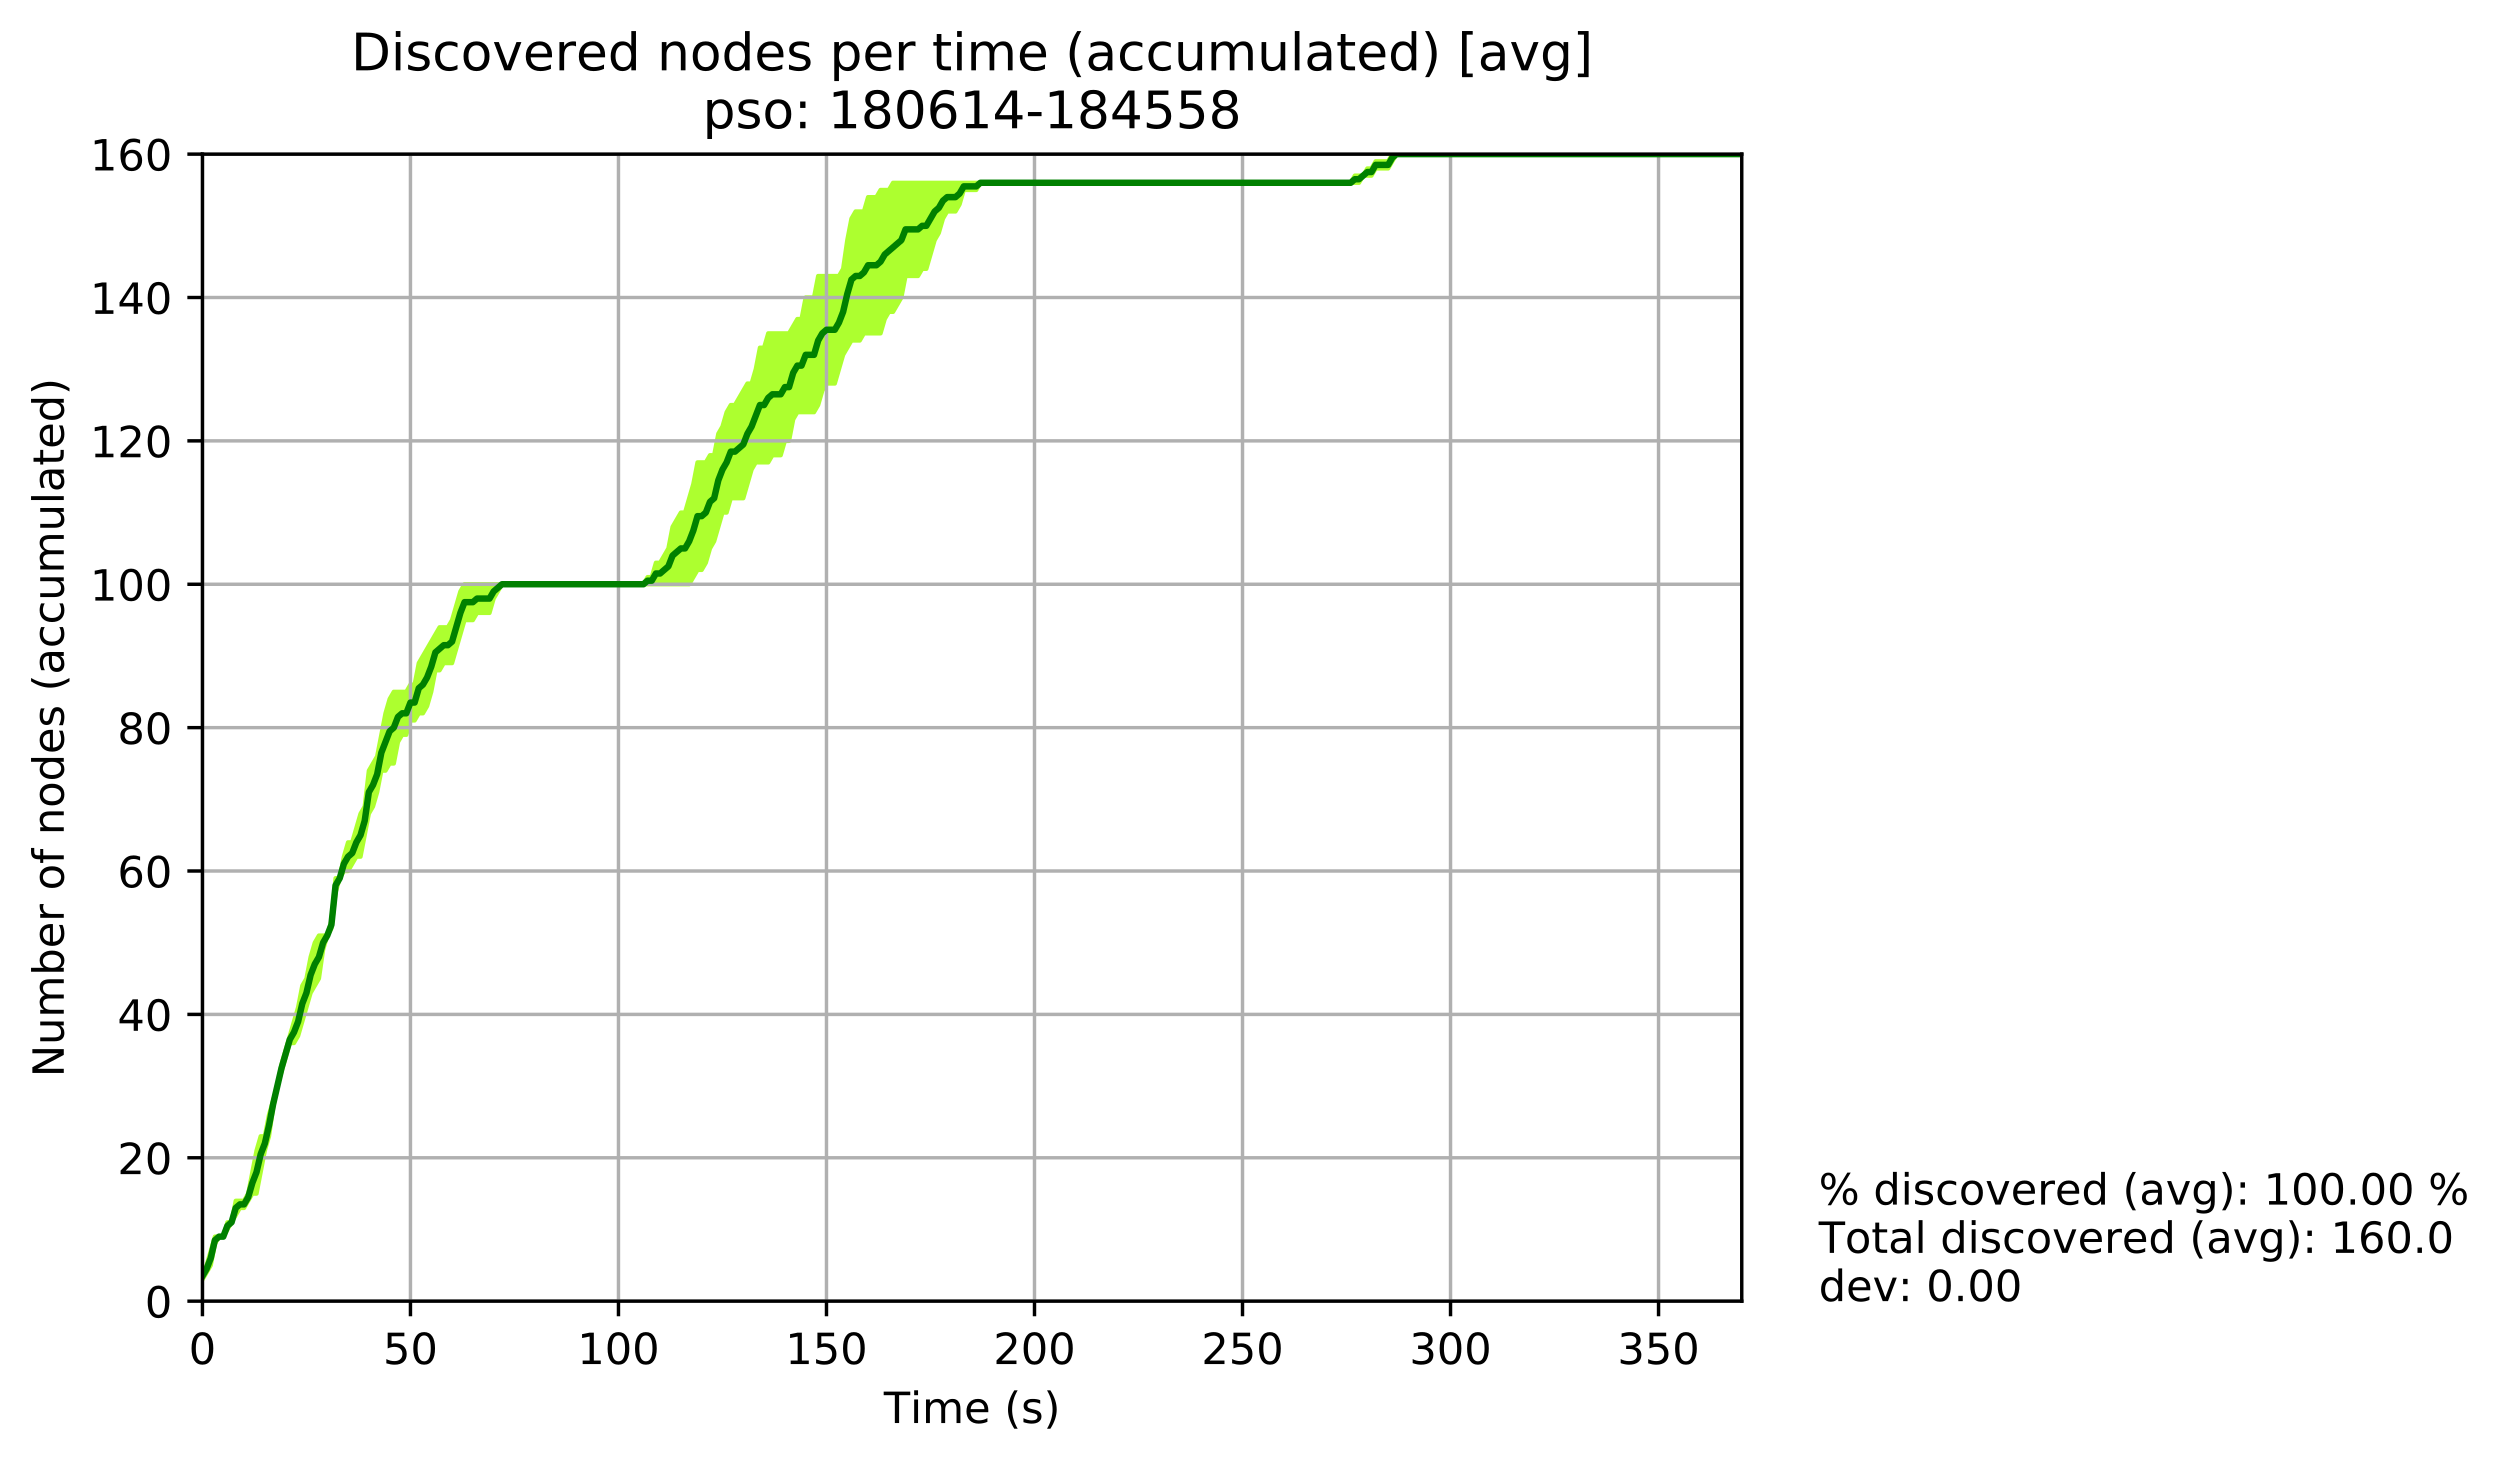 <?xml version="1.0" encoding="utf-8" standalone="no"?>
<!DOCTYPE svg PUBLIC "-//W3C//DTD SVG 1.1//EN"
  "http://www.w3.org/Graphics/SVG/1.1/DTD/svg11.dtd">
<!-- Created with matplotlib (http://matplotlib.org/) -->
<svg height="339pt" version="1.1" viewBox="0 0 580 339" width="580pt" xmlns="http://www.w3.org/2000/svg" xmlns:xlink="http://www.w3.org/1999/xlink">
 <defs>
  <style type="text/css">
*{stroke-linecap:butt;stroke-linejoin:round;}
  </style>
 </defs>
 <g id="figure_1">
  <g id="patch_1">
   <path d="M 0 339.424 
L 580.049 339.424 
L 580.049 0 
L 0 0 
z
" style="fill:#ffffff;"/>
  </g>
  <g id="axes_1">
   <g id="patch_2">
    <path d="M 46.966 301.868 
L 404.086 301.868 
L 404.086 35.755 
L 46.966 35.755 
z
" style="fill:#ffffff;"/>
   </g>
   <g id="PolyCollection_1">
    <defs>
     <path d="M 46.966 -42.546 
L 46.966 -44.209 
L 47.931 -45.872 
L 48.896 -49.199 
L 49.861 -52.525 
L 50.826 -52.525 
L 51.792 -52.525 
L 52.757 -55.851 
L 53.722 -55.851 
L 54.687 -60.841 
L 55.652 -60.841 
L 56.618 -60.841 
L 57.583 -62.504 
L 58.548 -67.494 
L 59.513 -72.483 
L 60.478 -75.81 
L 61.443 -75.81 
L 62.409 -80.799 
L 63.374 -84.126 
L 64.339 -87.452 
L 65.304 -92.442 
L 66.269 -95.768 
L 67.235 -99.095 
L 68.2 -102.421 
L 69.165 -105.747 
L 70.13 -110.737 
L 71.095 -112.4 
L 72.061 -117.39 
L 73.026 -120.716 
L 73.991 -122.379 
L 74.956 -122.379 
L 75.921 -122.379 
L 76.886 -125.706 
L 77.852 -135.685 
L 78.817 -135.685 
L 79.782 -140.675 
L 80.747 -144.001 
L 81.712 -144.001 
L 82.678 -147.327 
L 83.643 -150.654 
L 84.608 -152.317 
L 85.573 -160.633 
L 86.538 -162.296 
L 87.504 -163.959 
L 88.469 -168.949 
L 89.434 -173.939 
L 90.399 -177.265 
L 91.364 -178.928 
L 92.33 -178.928 
L 93.295 -178.928 
L 94.26 -178.928 
L 95.225 -180.591 
L 96.19 -180.591 
L 97.155 -185.581 
L 98.121 -187.244 
L 99.086 -188.907 
L 100.051 -190.571 
L 101.016 -192.234 
L 101.981 -193.897 
L 102.947 -193.897 
L 103.912 -193.897 
L 104.877 -195.56 
L 105.842 -198.887 
L 106.807 -202.213 
L 107.773 -203.876 
L 108.738 -203.876 
L 109.703 -203.876 
L 110.668 -203.876 
L 111.633 -203.876 
L 112.598 -203.876 
L 113.564 -203.876 
L 114.529 -203.876 
L 115.494 -203.876 
L 116.459 -203.876 
L 117.424 -203.876 
L 118.39 -203.876 
L 119.355 -203.876 
L 120.32 -203.876 
L 121.285 -203.876 
L 122.25 -203.876 
L 123.216 -203.876 
L 124.181 -203.876 
L 125.146 -203.876 
L 126.111 -203.876 
L 127.076 -203.876 
L 128.042 -203.876 
L 129.007 -203.876 
L 129.972 -203.876 
L 130.937 -203.876 
L 131.902 -203.876 
L 132.867 -203.876 
L 133.833 -203.876 
L 134.798 -203.876 
L 135.763 -203.876 
L 136.728 -203.876 
L 137.693 -203.876 
L 138.659 -203.876 
L 139.624 -203.876 
L 140.589 -203.876 
L 141.554 -203.876 
L 142.519 -203.876 
L 143.485 -203.876 
L 144.45 -203.876 
L 145.415 -203.876 
L 146.38 -203.876 
L 147.345 -203.876 
L 148.31 -203.876 
L 149.276 -203.876 
L 150.241 -205.539 
L 151.206 -205.539 
L 152.171 -208.866 
L 153.136 -208.866 
L 154.102 -210.529 
L 155.067 -212.192 
L 156.032 -217.182 
L 156.997 -218.845 
L 157.962 -220.508 
L 158.928 -220.508 
L 159.893 -223.835 
L 160.858 -227.161 
L 161.823 -232.151 
L 162.788 -232.151 
L 163.754 -232.151 
L 164.719 -233.814 
L 165.684 -233.814 
L 166.649 -238.803 
L 167.614 -240.467 
L 168.579 -243.793 
L 169.545 -245.456 
L 170.51 -245.456 
L 171.475 -247.119 
L 172.44 -248.783 
L 173.405 -250.446 
L 174.371 -250.446 
L 175.336 -253.772 
L 176.301 -258.762 
L 177.266 -258.762 
L 178.231 -262.088 
L 179.197 -262.088 
L 180.162 -262.088 
L 181.127 -262.088 
L 182.092 -262.088 
L 183.057 -262.088 
L 184.022 -263.751 
L 184.988 -265.415 
L 185.953 -265.415 
L 186.918 -270.404 
L 187.883 -270.404 
L 188.848 -270.404 
L 189.814 -275.394 
L 190.779 -275.394 
L 191.744 -275.394 
L 192.709 -275.394 
L 193.674 -275.394 
L 194.64 -275.394 
L 195.605 -277.057 
L 196.57 -283.71 
L 197.535 -288.699 
L 198.5 -290.363 
L 199.466 -290.363 
L 200.431 -290.363 
L 201.396 -293.689 
L 202.361 -293.689 
L 203.326 -293.689 
L 204.291 -295.352 
L 205.257 -295.352 
L 206.222 -295.352 
L 207.187 -297.015 
L 208.152 -297.015 
L 209.117 -297.015 
L 210.083 -297.015 
L 211.048 -297.015 
L 212.013 -297.015 
L 212.978 -297.015 
L 213.943 -297.015 
L 214.909 -297.015 
L 215.874 -297.015 
L 216.839 -297.015 
L 217.804 -297.015 
L 218.769 -297.015 
L 219.734 -297.015 
L 220.7 -297.015 
L 221.665 -297.015 
L 222.63 -297.015 
L 223.595 -297.015 
L 224.56 -297.015 
L 225.526 -297.015 
L 226.491 -297.015 
L 227.456 -297.015 
L 228.421 -297.015 
L 229.386 -297.015 
L 230.352 -297.015 
L 231.317 -297.015 
L 232.282 -297.015 
L 233.247 -297.015 
L 234.212 -297.015 
L 235.178 -297.015 
L 236.143 -297.015 
L 237.108 -297.015 
L 238.073 -297.015 
L 239.038 -297.015 
L 240.003 -297.015 
L 240.969 -297.015 
L 241.934 -297.015 
L 242.899 -297.015 
L 243.864 -297.015 
L 244.829 -297.015 
L 245.795 -297.015 
L 246.76 -297.015 
L 247.725 -297.015 
L 248.69 -297.015 
L 249.655 -297.015 
L 250.621 -297.015 
L 251.586 -297.015 
L 252.551 -297.015 
L 253.516 -297.015 
L 254.481 -297.015 
L 255.446 -297.015 
L 256.412 -297.015 
L 257.377 -297.015 
L 258.342 -297.015 
L 259.307 -297.015 
L 260.272 -297.015 
L 261.238 -297.015 
L 262.203 -297.015 
L 263.168 -297.015 
L 264.133 -297.015 
L 265.098 -297.015 
L 266.064 -297.015 
L 267.029 -297.015 
L 267.994 -297.015 
L 268.959 -297.015 
L 269.924 -297.015 
L 270.89 -297.015 
L 271.855 -297.015 
L 272.82 -297.015 
L 273.785 -297.015 
L 274.75 -297.015 
L 275.715 -297.015 
L 276.681 -297.015 
L 277.646 -297.015 
L 278.611 -297.015 
L 279.576 -297.015 
L 280.541 -297.015 
L 281.507 -297.015 
L 282.472 -297.015 
L 283.437 -297.015 
L 284.402 -297.015 
L 285.367 -297.015 
L 286.333 -297.015 
L 287.298 -297.015 
L 288.263 -297.015 
L 289.228 -297.015 
L 290.193 -297.015 
L 291.158 -297.015 
L 292.124 -297.015 
L 293.089 -297.015 
L 294.054 -297.015 
L 295.019 -297.015 
L 295.984 -297.015 
L 296.95 -297.015 
L 297.915 -297.015 
L 298.88 -297.015 
L 299.845 -297.015 
L 300.81 -297.015 
L 301.776 -297.015 
L 302.741 -297.015 
L 303.706 -297.015 
L 304.671 -297.015 
L 305.636 -297.015 
L 306.602 -297.015 
L 307.567 -297.015 
L 308.532 -297.015 
L 309.497 -297.015 
L 310.462 -297.015 
L 311.427 -297.015 
L 312.393 -297.015 
L 313.358 -297.015 
L 314.323 -298.679 
L 315.288 -298.679 
L 316.253 -298.679 
L 317.219 -300.342 
L 318.184 -300.342 
L 319.149 -302.005 
L 320.114 -302.005 
L 321.079 -302.005 
L 322.045 -302.005 
L 323.01 -303.668 
L 323.975 -303.668 
L 324.94 -303.668 
L 325.905 -303.668 
L 326.87 -303.668 
L 327.836 -303.668 
L 328.801 -303.668 
L 329.766 -303.668 
L 330.731 -303.668 
L 331.696 -303.668 
L 332.662 -303.668 
L 333.627 -303.668 
L 334.592 -303.668 
L 335.557 -303.668 
L 336.522 -303.668 
L 337.488 -303.668 
L 338.453 -303.668 
L 339.418 -303.668 
L 340.383 -303.668 
L 341.348 -303.668 
L 342.314 -303.668 
L 343.279 -303.668 
L 344.244 -303.668 
L 345.209 -303.668 
L 346.174 -303.668 
L 347.139 -303.668 
L 348.105 -303.668 
L 349.07 -303.668 
L 350.035 -303.668 
L 351 -303.668 
L 351.965 -303.668 
L 352.931 -303.668 
L 353.896 -303.668 
L 354.861 -303.668 
L 355.826 -303.668 
L 356.791 -303.668 
L 357.757 -303.668 
L 358.722 -303.668 
L 359.687 -303.668 
L 360.652 -303.668 
L 361.617 -303.668 
L 362.582 -303.668 
L 363.548 -303.668 
L 364.513 -303.668 
L 365.478 -303.668 
L 366.443 -303.668 
L 367.408 -303.668 
L 368.374 -303.668 
L 369.339 -303.668 
L 370.304 -303.668 
L 371.269 -303.668 
L 372.234 -303.668 
L 373.2 -303.668 
L 374.165 -303.668 
L 375.13 -303.668 
L 376.095 -303.668 
L 377.06 -303.668 
L 378.026 -303.668 
L 378.991 -303.668 
L 379.956 -303.668 
L 380.921 -303.668 
L 381.886 -303.668 
L 382.851 -303.668 
L 383.817 -303.668 
L 384.782 -303.668 
L 385.747 -303.668 
L 386.712 -303.668 
L 387.677 -303.668 
L 388.643 -303.668 
L 389.608 -303.668 
L 390.573 -303.668 
L 391.538 -303.668 
L 392.503 -303.668 
L 393.469 -303.668 
L 394.434 -303.668 
L 395.399 -303.668 
L 396.364 -303.668 
L 397.329 -303.668 
L 398.294 -303.668 
L 399.26 -303.668 
L 400.225 -303.668 
L 401.19 -303.668 
L 402.155 -303.668 
L 403.12 -303.668 
L 403.12 -303.668 
L 403.12 -303.668 
L 402.155 -303.668 
L 401.19 -303.668 
L 400.225 -303.668 
L 399.26 -303.668 
L 398.294 -303.668 
L 397.329 -303.668 
L 396.364 -303.668 
L 395.399 -303.668 
L 394.434 -303.668 
L 393.469 -303.668 
L 392.503 -303.668 
L 391.538 -303.668 
L 390.573 -303.668 
L 389.608 -303.668 
L 388.643 -303.668 
L 387.677 -303.668 
L 386.712 -303.668 
L 385.747 -303.668 
L 384.782 -303.668 
L 383.817 -303.668 
L 382.851 -303.668 
L 381.886 -303.668 
L 380.921 -303.668 
L 379.956 -303.668 
L 378.991 -303.668 
L 378.026 -303.668 
L 377.06 -303.668 
L 376.095 -303.668 
L 375.13 -303.668 
L 374.165 -303.668 
L 373.2 -303.668 
L 372.234 -303.668 
L 371.269 -303.668 
L 370.304 -303.668 
L 369.339 -303.668 
L 368.374 -303.668 
L 367.408 -303.668 
L 366.443 -303.668 
L 365.478 -303.668 
L 364.513 -303.668 
L 363.548 -303.668 
L 362.582 -303.668 
L 361.617 -303.668 
L 360.652 -303.668 
L 359.687 -303.668 
L 358.722 -303.668 
L 357.757 -303.668 
L 356.791 -303.668 
L 355.826 -303.668 
L 354.861 -303.668 
L 353.896 -303.668 
L 352.931 -303.668 
L 351.965 -303.668 
L 351 -303.668 
L 350.035 -303.668 
L 349.07 -303.668 
L 348.105 -303.668 
L 347.139 -303.668 
L 346.174 -303.668 
L 345.209 -303.668 
L 344.244 -303.668 
L 343.279 -303.668 
L 342.314 -303.668 
L 341.348 -303.668 
L 340.383 -303.668 
L 339.418 -303.668 
L 338.453 -303.668 
L 337.488 -303.668 
L 336.522 -303.668 
L 335.557 -303.668 
L 334.592 -303.668 
L 333.627 -303.668 
L 332.662 -303.668 
L 331.696 -303.668 
L 330.731 -303.668 
L 329.766 -303.668 
L 328.801 -303.668 
L 327.836 -303.668 
L 326.87 -303.668 
L 325.905 -303.668 
L 324.94 -303.668 
L 323.975 -303.668 
L 323.01 -302.005 
L 322.045 -300.342 
L 321.079 -300.342 
L 320.114 -300.342 
L 319.149 -300.342 
L 318.184 -298.679 
L 317.219 -298.679 
L 316.253 -298.679 
L 315.288 -297.015 
L 314.323 -297.015 
L 313.358 -297.015 
L 312.393 -297.015 
L 311.427 -297.015 
L 310.462 -297.015 
L 309.497 -297.015 
L 308.532 -297.015 
L 307.567 -297.015 
L 306.602 -297.015 
L 305.636 -297.015 
L 304.671 -297.015 
L 303.706 -297.015 
L 302.741 -297.015 
L 301.776 -297.015 
L 300.81 -297.015 
L 299.845 -297.015 
L 298.88 -297.015 
L 297.915 -297.015 
L 296.95 -297.015 
L 295.984 -297.015 
L 295.019 -297.015 
L 294.054 -297.015 
L 293.089 -297.015 
L 292.124 -297.015 
L 291.158 -297.015 
L 290.193 -297.015 
L 289.228 -297.015 
L 288.263 -297.015 
L 287.298 -297.015 
L 286.333 -297.015 
L 285.367 -297.015 
L 284.402 -297.015 
L 283.437 -297.015 
L 282.472 -297.015 
L 281.507 -297.015 
L 280.541 -297.015 
L 279.576 -297.015 
L 278.611 -297.015 
L 277.646 -297.015 
L 276.681 -297.015 
L 275.715 -297.015 
L 274.75 -297.015 
L 273.785 -297.015 
L 272.82 -297.015 
L 271.855 -297.015 
L 270.89 -297.015 
L 269.924 -297.015 
L 268.959 -297.015 
L 267.994 -297.015 
L 267.029 -297.015 
L 266.064 -297.015 
L 265.098 -297.015 
L 264.133 -297.015 
L 263.168 -297.015 
L 262.203 -297.015 
L 261.238 -297.015 
L 260.272 -297.015 
L 259.307 -297.015 
L 258.342 -297.015 
L 257.377 -297.015 
L 256.412 -297.015 
L 255.446 -297.015 
L 254.481 -297.015 
L 253.516 -297.015 
L 252.551 -297.015 
L 251.586 -297.015 
L 250.621 -297.015 
L 249.655 -297.015 
L 248.69 -297.015 
L 247.725 -297.015 
L 246.76 -297.015 
L 245.795 -297.015 
L 244.829 -297.015 
L 243.864 -297.015 
L 242.899 -297.015 
L 241.934 -297.015 
L 240.969 -297.015 
L 240.003 -297.015 
L 239.038 -297.015 
L 238.073 -297.015 
L 237.108 -297.015 
L 236.143 -297.015 
L 235.178 -297.015 
L 234.212 -297.015 
L 233.247 -297.015 
L 232.282 -297.015 
L 231.317 -297.015 
L 230.352 -297.015 
L 229.386 -297.015 
L 228.421 -297.015 
L 227.456 -297.015 
L 226.491 -295.352 
L 225.526 -295.352 
L 224.56 -295.352 
L 223.595 -295.352 
L 222.63 -292.026 
L 221.665 -290.363 
L 220.7 -290.363 
L 219.734 -290.363 
L 218.769 -288.699 
L 217.804 -285.373 
L 216.839 -283.71 
L 215.874 -280.383 
L 214.909 -277.057 
L 213.943 -277.057 
L 212.978 -275.394 
L 212.013 -275.394 
L 211.048 -275.394 
L 210.083 -275.394 
L 209.117 -270.404 
L 208.152 -268.741 
L 207.187 -267.078 
L 206.222 -267.078 
L 205.257 -265.415 
L 204.291 -262.088 
L 203.326 -262.088 
L 202.361 -262.088 
L 201.396 -262.088 
L 200.431 -262.088 
L 199.466 -260.425 
L 198.5 -260.425 
L 197.535 -260.425 
L 196.57 -258.762 
L 195.605 -257.099 
L 194.64 -253.772 
L 193.674 -250.446 
L 192.709 -250.446 
L 191.744 -250.446 
L 190.779 -248.783 
L 189.814 -245.456 
L 188.848 -243.793 
L 187.883 -243.793 
L 186.918 -243.793 
L 185.953 -243.793 
L 184.988 -243.793 
L 184.022 -242.13 
L 183.057 -237.14 
L 182.092 -237.14 
L 181.127 -233.814 
L 180.162 -233.814 
L 179.197 -233.814 
L 178.231 -232.151 
L 177.266 -232.151 
L 176.301 -232.151 
L 175.336 -232.151 
L 174.371 -230.487 
L 173.405 -227.161 
L 172.44 -223.835 
L 171.475 -223.835 
L 170.51 -223.835 
L 169.545 -223.835 
L 168.579 -220.508 
L 167.614 -220.508 
L 166.649 -217.182 
L 165.684 -213.855 
L 164.719 -212.192 
L 163.754 -208.866 
L 162.788 -207.203 
L 161.823 -207.203 
L 160.858 -205.539 
L 159.893 -203.876 
L 158.928 -203.876 
L 157.962 -203.876 
L 156.997 -203.876 
L 156.032 -203.876 
L 155.067 -203.876 
L 154.102 -203.876 
L 153.136 -203.876 
L 152.171 -203.876 
L 151.206 -203.876 
L 150.241 -203.876 
L 149.276 -203.876 
L 148.31 -203.876 
L 147.345 -203.876 
L 146.38 -203.876 
L 145.415 -203.876 
L 144.45 -203.876 
L 143.485 -203.876 
L 142.519 -203.876 
L 141.554 -203.876 
L 140.589 -203.876 
L 139.624 -203.876 
L 138.659 -203.876 
L 137.693 -203.876 
L 136.728 -203.876 
L 135.763 -203.876 
L 134.798 -203.876 
L 133.833 -203.876 
L 132.867 -203.876 
L 131.902 -203.876 
L 130.937 -203.876 
L 129.972 -203.876 
L 129.007 -203.876 
L 128.042 -203.876 
L 127.076 -203.876 
L 126.111 -203.876 
L 125.146 -203.876 
L 124.181 -203.876 
L 123.216 -203.876 
L 122.25 -203.876 
L 121.285 -203.876 
L 120.32 -203.876 
L 119.355 -203.876 
L 118.39 -203.876 
L 117.424 -203.876 
L 116.459 -203.876 
L 115.494 -202.213 
L 114.529 -200.55 
L 113.564 -197.223 
L 112.598 -197.223 
L 111.633 -197.223 
L 110.668 -197.223 
L 109.703 -195.56 
L 108.738 -195.56 
L 107.773 -195.56 
L 106.807 -192.234 
L 105.842 -188.907 
L 104.877 -185.581 
L 103.912 -185.581 
L 102.947 -185.581 
L 101.981 -183.918 
L 101.016 -183.918 
L 100.051 -178.928 
L 99.086 -175.602 
L 98.121 -173.939 
L 97.155 -173.939 
L 96.19 -172.275 
L 95.225 -172.275 
L 94.26 -168.949 
L 93.295 -168.949 
L 92.33 -167.286 
L 91.364 -162.296 
L 90.399 -162.296 
L 89.434 -160.633 
L 88.469 -160.633 
L 87.504 -155.643 
L 86.538 -152.317 
L 85.573 -150.654 
L 84.608 -145.664 
L 83.643 -140.675 
L 82.678 -140.675 
L 81.712 -139.011 
L 80.747 -137.348 
L 79.782 -137.348 
L 78.817 -135.685 
L 77.852 -132.359 
L 76.886 -124.043 
L 75.921 -122.379 
L 74.956 -119.053 
L 73.991 -112.4 
L 73.026 -110.737 
L 72.061 -109.074 
L 71.095 -105.747 
L 70.13 -102.421 
L 69.165 -99.095 
L 68.2 -97.431 
L 67.235 -97.431 
L 66.269 -94.105 
L 65.304 -90.779 
L 64.339 -87.452 
L 63.374 -82.463 
L 62.409 -75.81 
L 61.443 -72.483 
L 60.478 -67.494 
L 59.513 -62.504 
L 58.548 -62.504 
L 57.583 -60.841 
L 56.618 -59.178 
L 55.652 -59.178 
L 54.687 -57.515 
L 53.722 -55.851 
L 52.757 -54.188 
L 51.792 -52.525 
L 50.826 -52.525 
L 49.861 -50.862 
L 48.896 -45.872 
L 47.931 -44.209 
L 46.966 -42.546 
z
" id="mecefcafbaf" style="stroke:#adff2f;"/>
    </defs>
    <g clip-path="url(#pd6cafa50ec)">
     <use style="fill:#adff2f;stroke:#adff2f;" x="0" xlink:href="#mecefcafbaf" y="339.424"/>
    </g>
   </g>
   <g id="matplotlib.axis_1">
    <g id="xtick_1">
     <g id="line2d_1">
      <path clip-path="url(#pd6cafa50ec)" d="M 46.966 301.868 
L 46.966 35.755 
" style="fill:none;stroke:#b0b0b0;stroke-linecap:square;stroke-width:0.8;"/>
     </g>
     <g id="line2d_2">
      <defs>
       <path d="M 0 0 
L 0 3.5 
" id="mbbf82ea709" style="stroke:#000000;stroke-width:0.8;"/>
      </defs>
      <g>
       <use style="stroke:#000000;stroke-width:0.8;" x="46.966" xlink:href="#mbbf82ea709" y="301.868"/>
      </g>
     </g>
     <g id="text_1">
      <!-- 0 -->
      <defs>
       <path d="M 31.781 66.406 
Q 24.172 66.406 20.328 58.906 
Q 16.5 51.422 16.5 36.375 
Q 16.5 21.391 20.328 13.891 
Q 24.172 6.391 31.781 6.391 
Q 39.453 6.391 43.281 13.891 
Q 47.125 21.391 47.125 36.375 
Q 47.125 51.422 43.281 58.906 
Q 39.453 66.406 31.781 66.406 
z
M 31.781 74.219 
Q 44.047 74.219 50.516 64.516 
Q 56.984 54.828 56.984 36.375 
Q 56.984 17.969 50.516 8.266 
Q 44.047 -1.422 31.781 -1.422 
Q 19.531 -1.422 13.062 8.266 
Q 6.594 17.969 6.594 36.375 
Q 6.594 54.828 13.062 64.516 
Q 19.531 74.219 31.781 74.219 
z
" id="DejaVuSans-30"/>
      </defs>
      <g transform="translate(43.784 316.466)scale(0.1 -0.1)">
       <use xlink:href="#DejaVuSans-30"/>
      </g>
     </g>
    </g>
    <g id="xtick_2">
     <g id="line2d_3">
      <path clip-path="url(#pd6cafa50ec)" d="M 95.225 301.868 
L 95.225 35.755 
" style="fill:none;stroke:#b0b0b0;stroke-linecap:square;stroke-width:0.8;"/>
     </g>
     <g id="line2d_4">
      <g>
       <use style="stroke:#000000;stroke-width:0.8;" x="95.225" xlink:href="#mbbf82ea709" y="301.868"/>
      </g>
     </g>
     <g id="text_2">
      <!-- 50 -->
      <defs>
       <path d="M 10.797 72.906 
L 49.516 72.906 
L 49.516 64.594 
L 19.828 64.594 
L 19.828 46.734 
Q 21.969 47.469 24.109 47.828 
Q 26.266 48.188 28.422 48.188 
Q 40.625 48.188 47.75 41.5 
Q 54.891 34.812 54.891 23.391 
Q 54.891 11.625 47.562 5.094 
Q 40.234 -1.422 26.906 -1.422 
Q 22.312 -1.422 17.547 -0.641 
Q 12.797 0.141 7.719 1.703 
L 7.719 11.625 
Q 12.109 9.234 16.797 8.062 
Q 21.484 6.891 26.703 6.891 
Q 35.156 6.891 40.078 11.328 
Q 45.016 15.766 45.016 23.391 
Q 45.016 31 40.078 35.438 
Q 35.156 39.891 26.703 39.891 
Q 22.75 39.891 18.812 39.016 
Q 14.891 38.141 10.797 36.281 
z
" id="DejaVuSans-35"/>
      </defs>
      <g transform="translate(88.863 316.466)scale(0.1 -0.1)">
       <use xlink:href="#DejaVuSans-35"/>
       <use x="63.623" xlink:href="#DejaVuSans-30"/>
      </g>
     </g>
    </g>
    <g id="xtick_3">
     <g id="line2d_5">
      <path clip-path="url(#pd6cafa50ec)" d="M 143.485 301.868 
L 143.485 35.755 
" style="fill:none;stroke:#b0b0b0;stroke-linecap:square;stroke-width:0.8;"/>
     </g>
     <g id="line2d_6">
      <g>
       <use style="stroke:#000000;stroke-width:0.8;" x="143.485" xlink:href="#mbbf82ea709" y="301.868"/>
      </g>
     </g>
     <g id="text_3">
      <!-- 100 -->
      <defs>
       <path d="M 12.406 8.297 
L 28.516 8.297 
L 28.516 63.922 
L 10.984 60.406 
L 10.984 69.391 
L 28.422 72.906 
L 38.281 72.906 
L 38.281 8.297 
L 54.391 8.297 
L 54.391 0 
L 12.406 0 
z
" id="DejaVuSans-31"/>
      </defs>
      <g transform="translate(133.941 316.466)scale(0.1 -0.1)">
       <use xlink:href="#DejaVuSans-31"/>
       <use x="63.623" xlink:href="#DejaVuSans-30"/>
       <use x="127.246" xlink:href="#DejaVuSans-30"/>
      </g>
     </g>
    </g>
    <g id="xtick_4">
     <g id="line2d_7">
      <path clip-path="url(#pd6cafa50ec)" d="M 191.744 301.868 
L 191.744 35.755 
" style="fill:none;stroke:#b0b0b0;stroke-linecap:square;stroke-width:0.8;"/>
     </g>
     <g id="line2d_8">
      <g>
       <use style="stroke:#000000;stroke-width:0.8;" x="191.744" xlink:href="#mbbf82ea709" y="301.868"/>
      </g>
     </g>
     <g id="text_4">
      <!-- 150 -->
      <g transform="translate(182.2 316.466)scale(0.1 -0.1)">
       <use xlink:href="#DejaVuSans-31"/>
       <use x="63.623" xlink:href="#DejaVuSans-35"/>
       <use x="127.246" xlink:href="#DejaVuSans-30"/>
      </g>
     </g>
    </g>
    <g id="xtick_5">
     <g id="line2d_9">
      <path clip-path="url(#pd6cafa50ec)" d="M 240.003 301.868 
L 240.003 35.755 
" style="fill:none;stroke:#b0b0b0;stroke-linecap:square;stroke-width:0.8;"/>
     </g>
     <g id="line2d_10">
      <g>
       <use style="stroke:#000000;stroke-width:0.8;" x="240.003" xlink:href="#mbbf82ea709" y="301.868"/>
      </g>
     </g>
     <g id="text_5">
      <!-- 200 -->
      <defs>
       <path d="M 19.188 8.297 
L 53.609 8.297 
L 53.609 0 
L 7.328 0 
L 7.328 8.297 
Q 12.938 14.109 22.625 23.891 
Q 32.328 33.688 34.812 36.531 
Q 39.547 41.844 41.422 45.531 
Q 43.312 49.219 43.312 52.781 
Q 43.312 58.594 39.234 62.25 
Q 35.156 65.922 28.609 65.922 
Q 23.969 65.922 18.812 64.312 
Q 13.672 62.703 7.812 59.422 
L 7.812 69.391 
Q 13.766 71.781 18.938 73 
Q 24.125 74.219 28.422 74.219 
Q 39.75 74.219 46.484 68.547 
Q 53.219 62.891 53.219 53.422 
Q 53.219 48.922 51.531 44.891 
Q 49.859 40.875 45.406 35.406 
Q 44.188 33.984 37.641 27.219 
Q 31.109 20.453 19.188 8.297 
z
" id="DejaVuSans-32"/>
      </defs>
      <g transform="translate(230.46 316.466)scale(0.1 -0.1)">
       <use xlink:href="#DejaVuSans-32"/>
       <use x="63.623" xlink:href="#DejaVuSans-30"/>
       <use x="127.246" xlink:href="#DejaVuSans-30"/>
      </g>
     </g>
    </g>
    <g id="xtick_6">
     <g id="line2d_11">
      <path clip-path="url(#pd6cafa50ec)" d="M 288.263 301.868 
L 288.263 35.755 
" style="fill:none;stroke:#b0b0b0;stroke-linecap:square;stroke-width:0.8;"/>
     </g>
     <g id="line2d_12">
      <g>
       <use style="stroke:#000000;stroke-width:0.8;" x="288.263" xlink:href="#mbbf82ea709" y="301.868"/>
      </g>
     </g>
     <g id="text_6">
      <!-- 250 -->
      <g transform="translate(278.719 316.466)scale(0.1 -0.1)">
       <use xlink:href="#DejaVuSans-32"/>
       <use x="63.623" xlink:href="#DejaVuSans-35"/>
       <use x="127.246" xlink:href="#DejaVuSans-30"/>
      </g>
     </g>
    </g>
    <g id="xtick_7">
     <g id="line2d_13">
      <path clip-path="url(#pd6cafa50ec)" d="M 336.522 301.868 
L 336.522 35.755 
" style="fill:none;stroke:#b0b0b0;stroke-linecap:square;stroke-width:0.8;"/>
     </g>
     <g id="line2d_14">
      <g>
       <use style="stroke:#000000;stroke-width:0.8;" x="336.522" xlink:href="#mbbf82ea709" y="301.868"/>
      </g>
     </g>
     <g id="text_7">
      <!-- 300 -->
      <defs>
       <path d="M 40.578 39.312 
Q 47.656 37.797 51.625 33 
Q 55.609 28.219 55.609 21.188 
Q 55.609 10.406 48.188 4.484 
Q 40.766 -1.422 27.094 -1.422 
Q 22.516 -1.422 17.656 -0.516 
Q 12.797 0.391 7.625 2.203 
L 7.625 11.719 
Q 11.719 9.328 16.594 8.109 
Q 21.484 6.891 26.812 6.891 
Q 36.078 6.891 40.938 10.547 
Q 45.797 14.203 45.797 21.188 
Q 45.797 27.641 41.281 31.266 
Q 36.766 34.906 28.719 34.906 
L 20.219 34.906 
L 20.219 43.016 
L 29.109 43.016 
Q 36.375 43.016 40.234 45.922 
Q 44.094 48.828 44.094 54.297 
Q 44.094 59.906 40.109 62.906 
Q 36.141 65.922 28.719 65.922 
Q 24.656 65.922 20.016 65.031 
Q 15.375 64.156 9.812 62.312 
L 9.812 71.094 
Q 15.438 72.656 20.344 73.438 
Q 25.25 74.219 29.594 74.219 
Q 40.828 74.219 47.359 69.109 
Q 53.906 64.016 53.906 55.328 
Q 53.906 49.266 50.438 45.094 
Q 46.969 40.922 40.578 39.312 
z
" id="DejaVuSans-33"/>
      </defs>
      <g transform="translate(326.979 316.466)scale(0.1 -0.1)">
       <use xlink:href="#DejaVuSans-33"/>
       <use x="63.623" xlink:href="#DejaVuSans-30"/>
       <use x="127.246" xlink:href="#DejaVuSans-30"/>
      </g>
     </g>
    </g>
    <g id="xtick_8">
     <g id="line2d_15">
      <path clip-path="url(#pd6cafa50ec)" d="M 384.782 301.868 
L 384.782 35.755 
" style="fill:none;stroke:#b0b0b0;stroke-linecap:square;stroke-width:0.8;"/>
     </g>
     <g id="line2d_16">
      <g>
       <use style="stroke:#000000;stroke-width:0.8;" x="384.782" xlink:href="#mbbf82ea709" y="301.868"/>
      </g>
     </g>
     <g id="text_8">
      <!-- 350 -->
      <g transform="translate(375.238 316.466)scale(0.1 -0.1)">
       <use xlink:href="#DejaVuSans-33"/>
       <use x="63.623" xlink:href="#DejaVuSans-35"/>
       <use x="127.246" xlink:href="#DejaVuSans-30"/>
      </g>
     </g>
    </g>
    <g id="text_9">
     <!-- Time (s) -->
     <defs>
      <path d="M -0.297 72.906 
L 61.375 72.906 
L 61.375 64.594 
L 35.5 64.594 
L 35.5 0 
L 25.594 0 
L 25.594 64.594 
L -0.297 64.594 
z
" id="DejaVuSans-54"/>
      <path d="M 9.422 54.688 
L 18.406 54.688 
L 18.406 0 
L 9.422 0 
z
M 9.422 75.984 
L 18.406 75.984 
L 18.406 64.594 
L 9.422 64.594 
z
" id="DejaVuSans-69"/>
      <path d="M 52 44.188 
Q 55.375 50.25 60.062 53.125 
Q 64.75 56 71.094 56 
Q 79.641 56 84.281 50.016 
Q 88.922 44.047 88.922 33.016 
L 88.922 0 
L 79.891 0 
L 79.891 32.719 
Q 79.891 40.578 77.094 44.375 
Q 74.312 48.188 68.609 48.188 
Q 61.625 48.188 57.562 43.547 
Q 53.516 38.922 53.516 30.906 
L 53.516 0 
L 44.484 0 
L 44.484 32.719 
Q 44.484 40.625 41.703 44.406 
Q 38.922 48.188 33.109 48.188 
Q 26.219 48.188 22.156 43.531 
Q 18.109 38.875 18.109 30.906 
L 18.109 0 
L 9.078 0 
L 9.078 54.688 
L 18.109 54.688 
L 18.109 46.188 
Q 21.188 51.219 25.484 53.609 
Q 29.781 56 35.688 56 
Q 41.656 56 45.828 52.969 
Q 50 49.953 52 44.188 
z
" id="DejaVuSans-6d"/>
      <path d="M 56.203 29.594 
L 56.203 25.203 
L 14.891 25.203 
Q 15.484 15.922 20.484 11.062 
Q 25.484 6.203 34.422 6.203 
Q 39.594 6.203 44.453 7.469 
Q 49.312 8.734 54.109 11.281 
L 54.109 2.781 
Q 49.266 0.734 44.188 -0.344 
Q 39.109 -1.422 33.891 -1.422 
Q 20.797 -1.422 13.156 6.188 
Q 5.516 13.812 5.516 26.812 
Q 5.516 40.234 12.766 48.109 
Q 20.016 56 32.328 56 
Q 43.359 56 49.781 48.891 
Q 56.203 41.797 56.203 29.594 
z
M 47.219 32.234 
Q 47.125 39.594 43.094 43.984 
Q 39.062 48.391 32.422 48.391 
Q 24.906 48.391 20.391 44.141 
Q 15.875 39.891 15.188 32.172 
z
" id="DejaVuSans-65"/>
      <path id="DejaVuSans-20"/>
      <path d="M 31 75.875 
Q 24.469 64.656 21.281 53.656 
Q 18.109 42.672 18.109 31.391 
Q 18.109 20.125 21.312 9.062 
Q 24.516 -2 31 -13.188 
L 23.188 -13.188 
Q 15.875 -1.703 12.234 9.375 
Q 8.594 20.453 8.594 31.391 
Q 8.594 42.281 12.203 53.312 
Q 15.828 64.359 23.188 75.875 
z
" id="DejaVuSans-28"/>
      <path d="M 44.281 53.078 
L 44.281 44.578 
Q 40.484 46.531 36.375 47.5 
Q 32.281 48.484 27.875 48.484 
Q 21.188 48.484 17.844 46.438 
Q 14.5 44.391 14.5 40.281 
Q 14.5 37.156 16.891 35.375 
Q 19.281 33.594 26.516 31.984 
L 29.594 31.297 
Q 39.156 29.25 43.188 25.516 
Q 47.219 21.781 47.219 15.094 
Q 47.219 7.469 41.188 3.016 
Q 35.156 -1.422 24.609 -1.422 
Q 20.219 -1.422 15.453 -0.562 
Q 10.688 0.297 5.422 2 
L 5.422 11.281 
Q 10.406 8.688 15.234 7.391 
Q 20.062 6.109 24.812 6.109 
Q 31.156 6.109 34.562 8.281 
Q 37.984 10.453 37.984 14.406 
Q 37.984 18.062 35.516 20.016 
Q 33.062 21.969 24.703 23.781 
L 21.578 24.516 
Q 13.234 26.266 9.516 29.906 
Q 5.812 33.547 5.812 39.891 
Q 5.812 47.609 11.281 51.797 
Q 16.75 56 26.812 56 
Q 31.781 56 36.172 55.266 
Q 40.578 54.547 44.281 53.078 
z
" id="DejaVuSans-73"/>
      <path d="M 8.016 75.875 
L 15.828 75.875 
Q 23.141 64.359 26.781 53.312 
Q 30.422 42.281 30.422 31.391 
Q 30.422 20.453 26.781 9.375 
Q 23.141 -1.703 15.828 -13.188 
L 8.016 -13.188 
Q 14.5 -2 17.703 9.062 
Q 20.906 20.125 20.906 31.391 
Q 20.906 42.672 17.703 53.656 
Q 14.5 64.656 8.016 75.875 
z
" id="DejaVuSans-29"/>
     </defs>
     <g transform="translate(205.043 330.144)scale(0.1 -0.1)">
      <use xlink:href="#DejaVuSans-54"/>
      <use x="61.037" xlink:href="#DejaVuSans-69"/>
      <use x="88.82" xlink:href="#DejaVuSans-6d"/>
      <use x="186.232" xlink:href="#DejaVuSans-65"/>
      <use x="247.756" xlink:href="#DejaVuSans-20"/>
      <use x="279.543" xlink:href="#DejaVuSans-28"/>
      <use x="318.557" xlink:href="#DejaVuSans-73"/>
      <use x="370.656" xlink:href="#DejaVuSans-29"/>
     </g>
    </g>
   </g>
   <g id="matplotlib.axis_2">
    <g id="ytick_1">
     <g id="line2d_17">
      <path clip-path="url(#pd6cafa50ec)" d="M 46.966 301.868 
L 404.086 301.868 
" style="fill:none;stroke:#b0b0b0;stroke-linecap:square;stroke-width:0.8;"/>
     </g>
     <g id="line2d_18">
      <defs>
       <path d="M 0 0 
L -3.5 0 
" id="m6e359b1ecf" style="stroke:#000000;stroke-width:0.8;"/>
      </defs>
      <g>
       <use style="stroke:#000000;stroke-width:0.8;" x="46.966" xlink:href="#m6e359b1ecf" y="301.868"/>
      </g>
     </g>
     <g id="text_10">
      <!-- 0 -->
      <g transform="translate(33.603 305.667)scale(0.1 -0.1)">
       <use xlink:href="#DejaVuSans-30"/>
      </g>
     </g>
    </g>
    <g id="ytick_2">
     <g id="line2d_19">
      <path clip-path="url(#pd6cafa50ec)" d="M 46.966 268.603 
L 404.086 268.603 
" style="fill:none;stroke:#b0b0b0;stroke-linecap:square;stroke-width:0.8;"/>
     </g>
     <g id="line2d_20">
      <g>
       <use style="stroke:#000000;stroke-width:0.8;" x="46.966" xlink:href="#m6e359b1ecf" y="268.603"/>
      </g>
     </g>
     <g id="text_11">
      <!-- 20 -->
      <g transform="translate(27.241 272.403)scale(0.1 -0.1)">
       <use xlink:href="#DejaVuSans-32"/>
       <use x="63.623" xlink:href="#DejaVuSans-30"/>
      </g>
     </g>
    </g>
    <g id="ytick_3">
     <g id="line2d_21">
      <path clip-path="url(#pd6cafa50ec)" d="M 46.966 235.339 
L 404.086 235.339 
" style="fill:none;stroke:#b0b0b0;stroke-linecap:square;stroke-width:0.8;"/>
     </g>
     <g id="line2d_22">
      <g>
       <use style="stroke:#000000;stroke-width:0.8;" x="46.966" xlink:href="#m6e359b1ecf" y="235.339"/>
      </g>
     </g>
     <g id="text_12">
      <!-- 40 -->
      <defs>
       <path d="M 37.797 64.312 
L 12.891 25.391 
L 37.797 25.391 
z
M 35.203 72.906 
L 47.609 72.906 
L 47.609 25.391 
L 58.016 25.391 
L 58.016 17.188 
L 47.609 17.188 
L 47.609 0 
L 37.797 0 
L 37.797 17.188 
L 4.891 17.188 
L 4.891 26.703 
z
" id="DejaVuSans-34"/>
      </defs>
      <g transform="translate(27.241 239.139)scale(0.1 -0.1)">
       <use xlink:href="#DejaVuSans-34"/>
       <use x="63.623" xlink:href="#DejaVuSans-30"/>
      </g>
     </g>
    </g>
    <g id="ytick_4">
     <g id="line2d_23">
      <path clip-path="url(#pd6cafa50ec)" d="M 46.966 202.076 
L 404.086 202.076 
" style="fill:none;stroke:#b0b0b0;stroke-linecap:square;stroke-width:0.8;"/>
     </g>
     <g id="line2d_24">
      <g>
       <use style="stroke:#000000;stroke-width:0.8;" x="46.966" xlink:href="#m6e359b1ecf" y="202.076"/>
      </g>
     </g>
     <g id="text_13">
      <!-- 60 -->
      <defs>
       <path d="M 33.016 40.375 
Q 26.375 40.375 22.484 35.828 
Q 18.609 31.297 18.609 23.391 
Q 18.609 15.531 22.484 10.953 
Q 26.375 6.391 33.016 6.391 
Q 39.656 6.391 43.531 10.953 
Q 47.406 15.531 47.406 23.391 
Q 47.406 31.297 43.531 35.828 
Q 39.656 40.375 33.016 40.375 
z
M 52.594 71.297 
L 52.594 62.312 
Q 48.875 64.062 45.094 64.984 
Q 41.312 65.922 37.594 65.922 
Q 27.828 65.922 22.672 59.328 
Q 17.531 52.734 16.797 39.406 
Q 19.672 43.656 24.016 45.922 
Q 28.375 48.188 33.594 48.188 
Q 44.578 48.188 50.953 41.516 
Q 57.328 34.859 57.328 23.391 
Q 57.328 12.156 50.688 5.359 
Q 44.047 -1.422 33.016 -1.422 
Q 20.359 -1.422 13.672 8.266 
Q 6.984 17.969 6.984 36.375 
Q 6.984 53.656 15.188 63.938 
Q 23.391 74.219 37.203 74.219 
Q 40.922 74.219 44.703 73.484 
Q 48.484 72.75 52.594 71.297 
z
" id="DejaVuSans-36"/>
      </defs>
      <g transform="translate(27.241 205.875)scale(0.1 -0.1)">
       <use xlink:href="#DejaVuSans-36"/>
       <use x="63.623" xlink:href="#DejaVuSans-30"/>
      </g>
     </g>
    </g>
    <g id="ytick_5">
     <g id="line2d_25">
      <path clip-path="url(#pd6cafa50ec)" d="M 46.966 168.811 
L 404.086 168.811 
" style="fill:none;stroke:#b0b0b0;stroke-linecap:square;stroke-width:0.8;"/>
     </g>
     <g id="line2d_26">
      <g>
       <use style="stroke:#000000;stroke-width:0.8;" x="46.966" xlink:href="#m6e359b1ecf" y="168.811"/>
      </g>
     </g>
     <g id="text_14">
      <!-- 80 -->
      <defs>
       <path d="M 31.781 34.625 
Q 24.75 34.625 20.719 30.859 
Q 16.703 27.094 16.703 20.516 
Q 16.703 13.922 20.719 10.156 
Q 24.75 6.391 31.781 6.391 
Q 38.812 6.391 42.859 10.172 
Q 46.922 13.969 46.922 20.516 
Q 46.922 27.094 42.891 30.859 
Q 38.875 34.625 31.781 34.625 
z
M 21.922 38.812 
Q 15.578 40.375 12.031 44.719 
Q 8.5 49.078 8.5 55.328 
Q 8.5 64.062 14.719 69.141 
Q 20.953 74.219 31.781 74.219 
Q 42.672 74.219 48.875 69.141 
Q 55.078 64.062 55.078 55.328 
Q 55.078 49.078 51.531 44.719 
Q 48 40.375 41.703 38.812 
Q 48.828 37.156 52.797 32.312 
Q 56.781 27.484 56.781 20.516 
Q 56.781 9.906 50.312 4.234 
Q 43.844 -1.422 31.781 -1.422 
Q 19.734 -1.422 13.25 4.234 
Q 6.781 9.906 6.781 20.516 
Q 6.781 27.484 10.781 32.312 
Q 14.797 37.156 21.922 38.812 
z
M 18.312 54.391 
Q 18.312 48.734 21.844 45.562 
Q 25.391 42.391 31.781 42.391 
Q 38.141 42.391 41.719 45.562 
Q 45.312 48.734 45.312 54.391 
Q 45.312 60.062 41.719 63.234 
Q 38.141 66.406 31.781 66.406 
Q 25.391 66.406 21.844 63.234 
Q 18.312 60.062 18.312 54.391 
z
" id="DejaVuSans-38"/>
      </defs>
      <g transform="translate(27.241 172.611)scale(0.1 -0.1)">
       <use xlink:href="#DejaVuSans-38"/>
       <use x="63.623" xlink:href="#DejaVuSans-30"/>
      </g>
     </g>
    </g>
    <g id="ytick_6">
     <g id="line2d_27">
      <path clip-path="url(#pd6cafa50ec)" d="M 46.966 135.548 
L 404.086 135.548 
" style="fill:none;stroke:#b0b0b0;stroke-linecap:square;stroke-width:0.8;"/>
     </g>
     <g id="line2d_28">
      <g>
       <use style="stroke:#000000;stroke-width:0.8;" x="46.966" xlink:href="#m6e359b1ecf" y="135.548"/>
      </g>
     </g>
     <g id="text_15">
      <!-- 100 -->
      <g transform="translate(20.878 139.347)scale(0.1 -0.1)">
       <use xlink:href="#DejaVuSans-31"/>
       <use x="63.623" xlink:href="#DejaVuSans-30"/>
       <use x="127.246" xlink:href="#DejaVuSans-30"/>
      </g>
     </g>
    </g>
    <g id="ytick_7">
     <g id="line2d_29">
      <path clip-path="url(#pd6cafa50ec)" d="M 46.966 102.284 
L 404.086 102.284 
" style="fill:none;stroke:#b0b0b0;stroke-linecap:square;stroke-width:0.8;"/>
     </g>
     <g id="line2d_30">
      <g>
       <use style="stroke:#000000;stroke-width:0.8;" x="46.966" xlink:href="#m6e359b1ecf" y="102.284"/>
      </g>
     </g>
     <g id="text_16">
      <!-- 120 -->
      <g transform="translate(20.878 106.083)scale(0.1 -0.1)">
       <use xlink:href="#DejaVuSans-31"/>
       <use x="63.623" xlink:href="#DejaVuSans-32"/>
       <use x="127.246" xlink:href="#DejaVuSans-30"/>
      </g>
     </g>
    </g>
    <g id="ytick_8">
     <g id="line2d_31">
      <path clip-path="url(#pd6cafa50ec)" d="M 46.966 69.019 
L 404.086 69.019 
" style="fill:none;stroke:#b0b0b0;stroke-linecap:square;stroke-width:0.8;"/>
     </g>
     <g id="line2d_32">
      <g>
       <use style="stroke:#000000;stroke-width:0.8;" x="46.966" xlink:href="#m6e359b1ecf" y="69.019"/>
      </g>
     </g>
     <g id="text_17">
      <!-- 140 -->
      <g transform="translate(20.878 72.819)scale(0.1 -0.1)">
       <use xlink:href="#DejaVuSans-31"/>
       <use x="63.623" xlink:href="#DejaVuSans-34"/>
       <use x="127.246" xlink:href="#DejaVuSans-30"/>
      </g>
     </g>
    </g>
    <g id="ytick_9">
     <g id="line2d_33">
      <path clip-path="url(#pd6cafa50ec)" d="M 46.966 35.755 
L 404.086 35.755 
" style="fill:none;stroke:#b0b0b0;stroke-linecap:square;stroke-width:0.8;"/>
     </g>
     <g id="line2d_34">
      <g>
       <use style="stroke:#000000;stroke-width:0.8;" x="46.966" xlink:href="#m6e359b1ecf" y="35.755"/>
      </g>
     </g>
     <g id="text_18">
      <!-- 160 -->
      <g transform="translate(20.878 39.555)scale(0.1 -0.1)">
       <use xlink:href="#DejaVuSans-31"/>
       <use x="63.623" xlink:href="#DejaVuSans-36"/>
       <use x="127.246" xlink:href="#DejaVuSans-30"/>
      </g>
     </g>
    </g>
    <g id="text_19">
     <!-- Number of nodes (accumulated) -->
     <defs>
      <path d="M 9.812 72.906 
L 23.094 72.906 
L 55.422 11.922 
L 55.422 72.906 
L 64.984 72.906 
L 64.984 0 
L 51.703 0 
L 19.391 60.984 
L 19.391 0 
L 9.812 0 
z
" id="DejaVuSans-4e"/>
      <path d="M 8.5 21.578 
L 8.5 54.688 
L 17.484 54.688 
L 17.484 21.922 
Q 17.484 14.156 20.5 10.266 
Q 23.531 6.391 29.594 6.391 
Q 36.859 6.391 41.078 11.031 
Q 45.312 15.672 45.312 23.688 
L 45.312 54.688 
L 54.297 54.688 
L 54.297 0 
L 45.312 0 
L 45.312 8.406 
Q 42.047 3.422 37.719 1 
Q 33.406 -1.422 27.688 -1.422 
Q 18.266 -1.422 13.375 4.438 
Q 8.5 10.297 8.5 21.578 
z
M 31.109 56 
z
" id="DejaVuSans-75"/>
      <path d="M 48.688 27.297 
Q 48.688 37.203 44.609 42.844 
Q 40.531 48.484 33.406 48.484 
Q 26.266 48.484 22.188 42.844 
Q 18.109 37.203 18.109 27.297 
Q 18.109 17.391 22.188 11.75 
Q 26.266 6.109 33.406 6.109 
Q 40.531 6.109 44.609 11.75 
Q 48.688 17.391 48.688 27.297 
z
M 18.109 46.391 
Q 20.953 51.266 25.266 53.625 
Q 29.594 56 35.594 56 
Q 45.562 56 51.781 48.094 
Q 58.016 40.188 58.016 27.297 
Q 58.016 14.406 51.781 6.484 
Q 45.562 -1.422 35.594 -1.422 
Q 29.594 -1.422 25.266 0.953 
Q 20.953 3.328 18.109 8.203 
L 18.109 0 
L 9.078 0 
L 9.078 75.984 
L 18.109 75.984 
z
" id="DejaVuSans-62"/>
      <path d="M 41.109 46.297 
Q 39.594 47.172 37.812 47.578 
Q 36.031 48 33.891 48 
Q 26.266 48 22.188 43.047 
Q 18.109 38.094 18.109 28.812 
L 18.109 0 
L 9.078 0 
L 9.078 54.688 
L 18.109 54.688 
L 18.109 46.188 
Q 20.953 51.172 25.484 53.578 
Q 30.031 56 36.531 56 
Q 37.453 56 38.578 55.875 
Q 39.703 55.766 41.062 55.516 
z
" id="DejaVuSans-72"/>
      <path d="M 30.609 48.391 
Q 23.391 48.391 19.188 42.75 
Q 14.984 37.109 14.984 27.297 
Q 14.984 17.484 19.156 11.844 
Q 23.344 6.203 30.609 6.203 
Q 37.797 6.203 41.984 11.859 
Q 46.188 17.531 46.188 27.297 
Q 46.188 37.016 41.984 42.703 
Q 37.797 48.391 30.609 48.391 
z
M 30.609 56 
Q 42.328 56 49.016 48.375 
Q 55.719 40.766 55.719 27.297 
Q 55.719 13.875 49.016 6.219 
Q 42.328 -1.422 30.609 -1.422 
Q 18.844 -1.422 12.172 6.219 
Q 5.516 13.875 5.516 27.297 
Q 5.516 40.766 12.172 48.375 
Q 18.844 56 30.609 56 
z
" id="DejaVuSans-6f"/>
      <path d="M 37.109 75.984 
L 37.109 68.5 
L 28.516 68.5 
Q 23.688 68.5 21.797 66.547 
Q 19.922 64.594 19.922 59.516 
L 19.922 54.688 
L 34.719 54.688 
L 34.719 47.703 
L 19.922 47.703 
L 19.922 0 
L 10.891 0 
L 10.891 47.703 
L 2.297 47.703 
L 2.297 54.688 
L 10.891 54.688 
L 10.891 58.5 
Q 10.891 67.625 15.141 71.797 
Q 19.391 75.984 28.609 75.984 
z
" id="DejaVuSans-66"/>
      <path d="M 54.891 33.016 
L 54.891 0 
L 45.906 0 
L 45.906 32.719 
Q 45.906 40.484 42.875 44.328 
Q 39.844 48.188 33.797 48.188 
Q 26.516 48.188 22.312 43.547 
Q 18.109 38.922 18.109 30.906 
L 18.109 0 
L 9.078 0 
L 9.078 54.688 
L 18.109 54.688 
L 18.109 46.188 
Q 21.344 51.125 25.703 53.562 
Q 30.078 56 35.797 56 
Q 45.219 56 50.047 50.172 
Q 54.891 44.344 54.891 33.016 
z
" id="DejaVuSans-6e"/>
      <path d="M 45.406 46.391 
L 45.406 75.984 
L 54.391 75.984 
L 54.391 0 
L 45.406 0 
L 45.406 8.203 
Q 42.578 3.328 38.25 0.953 
Q 33.938 -1.422 27.875 -1.422 
Q 17.969 -1.422 11.734 6.484 
Q 5.516 14.406 5.516 27.297 
Q 5.516 40.188 11.734 48.094 
Q 17.969 56 27.875 56 
Q 33.938 56 38.25 53.625 
Q 42.578 51.266 45.406 46.391 
z
M 14.797 27.297 
Q 14.797 17.391 18.875 11.75 
Q 22.953 6.109 30.078 6.109 
Q 37.203 6.109 41.297 11.75 
Q 45.406 17.391 45.406 27.297 
Q 45.406 37.203 41.297 42.844 
Q 37.203 48.484 30.078 48.484 
Q 22.953 48.484 18.875 42.844 
Q 14.797 37.203 14.797 27.297 
z
" id="DejaVuSans-64"/>
      <path d="M 34.281 27.484 
Q 23.391 27.484 19.188 25 
Q 14.984 22.516 14.984 16.5 
Q 14.984 11.719 18.141 8.906 
Q 21.297 6.109 26.703 6.109 
Q 34.188 6.109 38.703 11.406 
Q 43.219 16.703 43.219 25.484 
L 43.219 27.484 
z
M 52.203 31.203 
L 52.203 0 
L 43.219 0 
L 43.219 8.297 
Q 40.141 3.328 35.547 0.953 
Q 30.953 -1.422 24.312 -1.422 
Q 15.922 -1.422 10.953 3.297 
Q 6 8.016 6 15.922 
Q 6 25.141 12.172 29.828 
Q 18.359 34.516 30.609 34.516 
L 43.219 34.516 
L 43.219 35.406 
Q 43.219 41.609 39.141 45 
Q 35.062 48.391 27.688 48.391 
Q 23 48.391 18.547 47.266 
Q 14.109 46.141 10.016 43.891 
L 10.016 52.203 
Q 14.938 54.109 19.578 55.047 
Q 24.219 56 28.609 56 
Q 40.484 56 46.344 49.844 
Q 52.203 43.703 52.203 31.203 
z
" id="DejaVuSans-61"/>
      <path d="M 48.781 52.594 
L 48.781 44.188 
Q 44.969 46.297 41.141 47.344 
Q 37.312 48.391 33.406 48.391 
Q 24.656 48.391 19.812 42.844 
Q 14.984 37.312 14.984 27.297 
Q 14.984 17.281 19.812 11.734 
Q 24.656 6.203 33.406 6.203 
Q 37.312 6.203 41.141 7.25 
Q 44.969 8.297 48.781 10.406 
L 48.781 2.094 
Q 45.016 0.344 40.984 -0.531 
Q 36.969 -1.422 32.422 -1.422 
Q 20.062 -1.422 12.781 6.344 
Q 5.516 14.109 5.516 27.297 
Q 5.516 40.672 12.859 48.328 
Q 20.219 56 33.016 56 
Q 37.156 56 41.109 55.141 
Q 45.062 54.297 48.781 52.594 
z
" id="DejaVuSans-63"/>
      <path d="M 9.422 75.984 
L 18.406 75.984 
L 18.406 0 
L 9.422 0 
z
" id="DejaVuSans-6c"/>
      <path d="M 18.312 70.219 
L 18.312 54.688 
L 36.812 54.688 
L 36.812 47.703 
L 18.312 47.703 
L 18.312 18.016 
Q 18.312 11.328 20.141 9.422 
Q 21.969 7.516 27.594 7.516 
L 36.812 7.516 
L 36.812 0 
L 27.594 0 
Q 17.188 0 13.234 3.875 
Q 9.281 7.766 9.281 18.016 
L 9.281 47.703 
L 2.688 47.703 
L 2.688 54.688 
L 9.281 54.688 
L 9.281 70.219 
z
" id="DejaVuSans-74"/>
     </defs>
     <g transform="translate(14.798 249.904)rotate(-90)scale(0.1 -0.1)">
      <use xlink:href="#DejaVuSans-4e"/>
      <use x="74.805" xlink:href="#DejaVuSans-75"/>
      <use x="138.184" xlink:href="#DejaVuSans-6d"/>
      <use x="235.596" xlink:href="#DejaVuSans-62"/>
      <use x="299.072" xlink:href="#DejaVuSans-65"/>
      <use x="360.596" xlink:href="#DejaVuSans-72"/>
      <use x="401.709" xlink:href="#DejaVuSans-20"/>
      <use x="433.496" xlink:href="#DejaVuSans-6f"/>
      <use x="494.678" xlink:href="#DejaVuSans-66"/>
      <use x="529.883" xlink:href="#DejaVuSans-20"/>
      <use x="561.67" xlink:href="#DejaVuSans-6e"/>
      <use x="625.049" xlink:href="#DejaVuSans-6f"/>
      <use x="686.23" xlink:href="#DejaVuSans-64"/>
      <use x="749.707" xlink:href="#DejaVuSans-65"/>
      <use x="811.23" xlink:href="#DejaVuSans-73"/>
      <use x="863.33" xlink:href="#DejaVuSans-20"/>
      <use x="895.117" xlink:href="#DejaVuSans-28"/>
      <use x="934.131" xlink:href="#DejaVuSans-61"/>
      <use x="995.41" xlink:href="#DejaVuSans-63"/>
      <use x="1050.391" xlink:href="#DejaVuSans-63"/>
      <use x="1105.371" xlink:href="#DejaVuSans-75"/>
      <use x="1168.75" xlink:href="#DejaVuSans-6d"/>
      <use x="1266.162" xlink:href="#DejaVuSans-75"/>
      <use x="1329.541" xlink:href="#DejaVuSans-6c"/>
      <use x="1357.324" xlink:href="#DejaVuSans-61"/>
      <use x="1418.604" xlink:href="#DejaVuSans-74"/>
      <use x="1457.812" xlink:href="#DejaVuSans-65"/>
      <use x="1519.336" xlink:href="#DejaVuSans-64"/>
      <use x="1582.812" xlink:href="#DejaVuSans-29"/>
     </g>
    </g>
   </g>
   <g id="line2d_35">
    <path clip-path="url(#pd6cafa50ec)" d="M 46.966 296.046 
L 47.931 294.383 
L 48.896 291.888 
L 49.861 287.73 
L 50.826 286.899 
L 51.792 286.899 
L 52.757 284.404 
L 53.722 283.572 
L 54.687 280.246 
L 55.652 279.414 
L 56.618 279.414 
L 57.583 277.751 
L 58.548 274.425 
L 59.513 271.93 
L 60.478 267.772 
L 61.443 265.277 
L 62.409 261.119 
L 63.374 256.13 
L 65.304 247.814 
L 67.235 241.161 
L 68.2 239.498 
L 69.165 237.003 
L 70.13 232.845 
L 71.095 230.35 
L 72.061 226.192 
L 73.026 223.697 
L 73.991 222.034 
L 74.956 218.708 
L 75.921 217.044 
L 76.886 214.549 
L 77.852 205.402 
L 78.817 203.739 
L 79.782 200.412 
L 80.747 198.749 
L 81.712 197.917 
L 82.678 195.423 
L 83.643 193.76 
L 84.608 190.433 
L 85.573 183.78 
L 86.538 182.117 
L 87.504 179.622 
L 88.469 174.633 
L 90.399 169.643 
L 91.364 168.811 
L 92.33 166.317 
L 93.295 165.485 
L 94.26 165.485 
L 95.225 162.99 
L 96.19 162.99 
L 97.155 159.664 
L 98.121 158.832 
L 99.086 157.169 
L 100.051 154.674 
L 101.016 151.348 
L 102.947 149.685 
L 103.912 149.685 
L 104.877 148.853 
L 106.807 142.2 
L 107.773 139.706 
L 109.703 139.706 
L 110.668 138.874 
L 113.564 138.874 
L 114.529 137.211 
L 116.459 135.548 
L 149.276 135.548 
L 150.241 134.716 
L 151.206 134.716 
L 152.171 133.053 
L 153.136 133.053 
L 155.067 131.389 
L 156.032 128.895 
L 157.962 127.231 
L 158.928 127.231 
L 159.893 125.568 
L 160.858 123.073 
L 161.823 119.747 
L 162.788 119.747 
L 163.754 118.915 
L 164.719 116.421 
L 165.684 115.589 
L 166.649 111.431 
L 167.614 108.936 
L 168.579 107.273 
L 169.545 104.778 
L 170.51 104.778 
L 172.44 103.115 
L 173.405 100.62 
L 174.371 98.957 
L 176.301 93.968 
L 177.266 93.968 
L 178.231 92.304 
L 179.197 91.473 
L 181.127 91.473 
L 182.092 89.809 
L 183.057 89.809 
L 184.022 86.483 
L 184.988 84.82 
L 185.953 84.82 
L 186.918 82.325 
L 188.848 82.325 
L 189.814 78.999 
L 190.779 77.335 
L 191.744 76.504 
L 193.674 76.504 
L 194.64 74.841 
L 195.605 72.346 
L 196.57 68.188 
L 197.535 64.862 
L 198.5 64.03 
L 199.466 64.03 
L 200.431 63.198 
L 201.396 61.535 
L 203.326 61.535 
L 204.291 60.703 
L 205.257 59.04 
L 209.117 55.714 
L 210.083 53.219 
L 212.978 53.219 
L 213.943 52.388 
L 214.909 52.388 
L 216.839 49.061 
L 217.804 48.23 
L 218.769 46.566 
L 219.734 45.735 
L 221.665 45.735 
L 222.63 44.903 
L 223.595 43.24 
L 226.491 43.24 
L 227.456 42.408 
L 313.358 42.408 
L 314.323 41.577 
L 315.288 41.577 
L 317.219 39.913 
L 318.184 39.913 
L 319.149 38.25 
L 322.045 38.25 
L 323.01 36.587 
L 323.975 35.755 
L 403.12 35.755 
L 403.12 35.755 
" style="fill:none;stroke:#008000;stroke-linecap:square;stroke-width:1.5;"/>
   </g>
   <g id="patch_3">
    <path d="M 46.966 301.868 
L 46.966 35.755 
" style="fill:none;stroke:#000000;stroke-linecap:square;stroke-linejoin:miter;stroke-width:0.8;"/>
   </g>
   <g id="patch_4">
    <path d="M 404.086 301.868 
L 404.086 35.755 
" style="fill:none;stroke:#000000;stroke-linecap:square;stroke-linejoin:miter;stroke-width:0.8;"/>
   </g>
   <g id="patch_5">
    <path d="M 46.966 301.868 
L 404.086 301.868 
" style="fill:none;stroke:#000000;stroke-linecap:square;stroke-linejoin:miter;stroke-width:0.8;"/>
   </g>
   <g id="patch_6">
    <path d="M 46.966 35.755 
L 404.086 35.755 
" style="fill:none;stroke:#000000;stroke-linecap:square;stroke-linejoin:miter;stroke-width:0.8;"/>
   </g>
   <g id="text_20">
    <!-- % discovered (avg): 100.00 % -->
    <defs>
     <path d="M 72.703 32.078 
Q 68.453 32.078 66.031 28.469 
Q 63.625 24.859 63.625 18.406 
Q 63.625 12.062 66.031 8.422 
Q 68.453 4.781 72.703 4.781 
Q 76.859 4.781 79.266 8.422 
Q 81.688 12.062 81.688 18.406 
Q 81.688 24.812 79.266 28.438 
Q 76.859 32.078 72.703 32.078 
z
M 72.703 38.281 
Q 80.422 38.281 84.953 32.906 
Q 89.5 27.547 89.5 18.406 
Q 89.5 9.281 84.938 3.922 
Q 80.375 -1.422 72.703 -1.422 
Q 64.891 -1.422 60.344 3.922 
Q 55.812 9.281 55.812 18.406 
Q 55.812 27.594 60.375 32.938 
Q 64.938 38.281 72.703 38.281 
z
M 22.312 68.016 
Q 18.109 68.016 15.688 64.375 
Q 13.281 60.75 13.281 54.391 
Q 13.281 47.953 15.672 44.328 
Q 18.062 40.719 22.312 40.719 
Q 26.562 40.719 28.969 44.328 
Q 31.391 47.953 31.391 54.391 
Q 31.391 60.688 28.953 64.344 
Q 26.516 68.016 22.312 68.016 
z
M 66.406 74.219 
L 74.219 74.219 
L 28.609 -1.422 
L 20.797 -1.422 
z
M 22.312 74.219 
Q 30.031 74.219 34.609 68.875 
Q 39.203 63.531 39.203 54.391 
Q 39.203 45.172 34.641 39.844 
Q 30.078 34.516 22.312 34.516 
Q 14.547 34.516 10.031 39.859 
Q 5.516 45.219 5.516 54.391 
Q 5.516 63.484 10.047 68.844 
Q 14.594 74.219 22.312 74.219 
z
" id="DejaVuSans-25"/>
     <path d="M 2.984 54.688 
L 12.5 54.688 
L 29.594 8.797 
L 46.688 54.688 
L 56.203 54.688 
L 35.688 0 
L 23.484 0 
z
" id="DejaVuSans-76"/>
     <path d="M 45.406 27.984 
Q 45.406 37.75 41.375 43.109 
Q 37.359 48.484 30.078 48.484 
Q 22.859 48.484 18.828 43.109 
Q 14.797 37.75 14.797 27.984 
Q 14.797 18.266 18.828 12.891 
Q 22.859 7.516 30.078 7.516 
Q 37.359 7.516 41.375 12.891 
Q 45.406 18.266 45.406 27.984 
z
M 54.391 6.781 
Q 54.391 -7.172 48.188 -13.984 
Q 42 -20.797 29.203 -20.797 
Q 24.469 -20.797 20.266 -20.094 
Q 16.062 -19.391 12.109 -17.922 
L 12.109 -9.188 
Q 16.062 -11.328 19.922 -12.344 
Q 23.781 -13.375 27.781 -13.375 
Q 36.625 -13.375 41.016 -8.766 
Q 45.406 -4.156 45.406 5.172 
L 45.406 9.625 
Q 42.625 4.781 38.281 2.391 
Q 33.938 0 27.875 0 
Q 17.828 0 11.672 7.656 
Q 5.516 15.328 5.516 27.984 
Q 5.516 40.672 11.672 48.328 
Q 17.828 56 27.875 56 
Q 33.938 56 38.281 53.609 
Q 42.625 51.219 45.406 46.391 
L 45.406 54.688 
L 54.391 54.688 
z
" id="DejaVuSans-67"/>
     <path d="M 11.719 12.406 
L 22.016 12.406 
L 22.016 0 
L 11.719 0 
z
M 11.719 51.703 
L 22.016 51.703 
L 22.016 39.312 
L 11.719 39.312 
z
" id="DejaVuSans-3a"/>
     <path d="M 10.688 12.406 
L 21 12.406 
L 21 0 
L 10.688 0 
z
" id="DejaVuSans-2e"/>
    </defs>
    <g transform="translate(421.942 279.472)scale(0.1 -0.1)">
     <use xlink:href="#DejaVuSans-25"/>
     <use x="95.02" xlink:href="#DejaVuSans-20"/>
     <use x="126.807" xlink:href="#DejaVuSans-64"/>
     <use x="190.283" xlink:href="#DejaVuSans-69"/>
     <use x="218.066" xlink:href="#DejaVuSans-73"/>
     <use x="270.166" xlink:href="#DejaVuSans-63"/>
     <use x="325.146" xlink:href="#DejaVuSans-6f"/>
     <use x="386.328" xlink:href="#DejaVuSans-76"/>
     <use x="445.508" xlink:href="#DejaVuSans-65"/>
     <use x="507.031" xlink:href="#DejaVuSans-72"/>
     <use x="548.113" xlink:href="#DejaVuSans-65"/>
     <use x="609.637" xlink:href="#DejaVuSans-64"/>
     <use x="673.113" xlink:href="#DejaVuSans-20"/>
     <use x="704.9" xlink:href="#DejaVuSans-28"/>
     <use x="743.914" xlink:href="#DejaVuSans-61"/>
     <use x="805.193" xlink:href="#DejaVuSans-76"/>
     <use x="864.373" xlink:href="#DejaVuSans-67"/>
     <use x="927.85" xlink:href="#DejaVuSans-29"/>
     <use x="966.863" xlink:href="#DejaVuSans-3a"/>
     <use x="1000.555" xlink:href="#DejaVuSans-20"/>
     <use x="1032.342" xlink:href="#DejaVuSans-31"/>
     <use x="1095.965" xlink:href="#DejaVuSans-30"/>
     <use x="1159.588" xlink:href="#DejaVuSans-30"/>
     <use x="1223.211" xlink:href="#DejaVuSans-2e"/>
     <use x="1254.998" xlink:href="#DejaVuSans-30"/>
     <use x="1318.621" xlink:href="#DejaVuSans-30"/>
     <use x="1382.244" xlink:href="#DejaVuSans-20"/>
     <use x="1414.031" xlink:href="#DejaVuSans-25"/>
    </g>
    <!-- Total discovered (avg): 160.0 -->
    <g transform="translate(421.942 290.67)scale(0.1 -0.1)">
     <use xlink:href="#DejaVuSans-54"/>
     <use x="60.818" xlink:href="#DejaVuSans-6f"/>
     <use x="122" xlink:href="#DejaVuSans-74"/>
     <use x="161.209" xlink:href="#DejaVuSans-61"/>
     <use x="222.488" xlink:href="#DejaVuSans-6c"/>
     <use x="250.271" xlink:href="#DejaVuSans-20"/>
     <use x="282.059" xlink:href="#DejaVuSans-64"/>
     <use x="345.535" xlink:href="#DejaVuSans-69"/>
     <use x="373.318" xlink:href="#DejaVuSans-73"/>
     <use x="425.418" xlink:href="#DejaVuSans-63"/>
     <use x="480.398" xlink:href="#DejaVuSans-6f"/>
     <use x="541.58" xlink:href="#DejaVuSans-76"/>
     <use x="600.76" xlink:href="#DejaVuSans-65"/>
     <use x="662.283" xlink:href="#DejaVuSans-72"/>
     <use x="703.365" xlink:href="#DejaVuSans-65"/>
     <use x="764.889" xlink:href="#DejaVuSans-64"/>
     <use x="828.365" xlink:href="#DejaVuSans-20"/>
     <use x="860.152" xlink:href="#DejaVuSans-28"/>
     <use x="899.166" xlink:href="#DejaVuSans-61"/>
     <use x="960.445" xlink:href="#DejaVuSans-76"/>
     <use x="1019.625" xlink:href="#DejaVuSans-67"/>
     <use x="1083.102" xlink:href="#DejaVuSans-29"/>
     <use x="1122.115" xlink:href="#DejaVuSans-3a"/>
     <use x="1155.807" xlink:href="#DejaVuSans-20"/>
     <use x="1187.594" xlink:href="#DejaVuSans-31"/>
     <use x="1251.217" xlink:href="#DejaVuSans-36"/>
     <use x="1314.84" xlink:href="#DejaVuSans-30"/>
     <use x="1378.463" xlink:href="#DejaVuSans-2e"/>
     <use x="1410.25" xlink:href="#DejaVuSans-30"/>
    </g>
    <!-- dev: 0.00 -->
    <g transform="translate(421.942 301.868)scale(0.1 -0.1)">
     <use xlink:href="#DejaVuSans-64"/>
     <use x="63.477" xlink:href="#DejaVuSans-65"/>
     <use x="125" xlink:href="#DejaVuSans-76"/>
     <use x="184.102" xlink:href="#DejaVuSans-3a"/>
     <use x="217.793" xlink:href="#DejaVuSans-20"/>
     <use x="249.58" xlink:href="#DejaVuSans-30"/>
     <use x="313.203" xlink:href="#DejaVuSans-2e"/>
     <use x="344.99" xlink:href="#DejaVuSans-30"/>
     <use x="408.613" xlink:href="#DejaVuSans-30"/>
    </g>
   </g>
   <g id="text_21">
    <!-- Discovered nodes per time (accumulated) [avg] -->
    <defs>
     <path d="M 19.672 64.797 
L 19.672 8.109 
L 31.594 8.109 
Q 46.688 8.109 53.688 14.938 
Q 60.688 21.781 60.688 36.531 
Q 60.688 51.172 53.688 57.984 
Q 46.688 64.797 31.594 64.797 
z
M 9.812 72.906 
L 30.078 72.906 
Q 51.266 72.906 61.172 64.094 
Q 71.094 55.281 71.094 36.531 
Q 71.094 17.672 61.125 8.828 
Q 51.172 0 30.078 0 
L 9.812 0 
z
" id="DejaVuSans-44"/>
     <path d="M 18.109 8.203 
L 18.109 -20.797 
L 9.078 -20.797 
L 9.078 54.688 
L 18.109 54.688 
L 18.109 46.391 
Q 20.953 51.266 25.266 53.625 
Q 29.594 56 35.594 56 
Q 45.562 56 51.781 48.094 
Q 58.016 40.188 58.016 27.297 
Q 58.016 14.406 51.781 6.484 
Q 45.562 -1.422 35.594 -1.422 
Q 29.594 -1.422 25.266 0.953 
Q 20.953 3.328 18.109 8.203 
z
M 48.688 27.297 
Q 48.688 37.203 44.609 42.844 
Q 40.531 48.484 33.406 48.484 
Q 26.266 48.484 22.188 42.844 
Q 18.109 37.203 18.109 27.297 
Q 18.109 17.391 22.188 11.75 
Q 26.266 6.109 33.406 6.109 
Q 40.531 6.109 44.609 11.75 
Q 48.688 17.391 48.688 27.297 
z
" id="DejaVuSans-70"/>
     <path d="M 8.594 75.984 
L 29.297 75.984 
L 29.297 69 
L 17.578 69 
L 17.578 -6.203 
L 29.297 -6.203 
L 29.297 -13.188 
L 8.594 -13.188 
z
" id="DejaVuSans-5b"/>
     <path d="M 30.422 75.984 
L 30.422 -13.188 
L 9.719 -13.188 
L 9.719 -6.203 
L 21.391 -6.203 
L 21.391 69 
L 9.719 69 
L 9.719 75.984 
z
" id="DejaVuSans-5d"/>
    </defs>
    <g transform="translate(81.454 16.318)scale(0.12 -0.12)">
     <use xlink:href="#DejaVuSans-44"/>
     <use x="77.002" xlink:href="#DejaVuSans-69"/>
     <use x="104.785" xlink:href="#DejaVuSans-73"/>
     <use x="156.885" xlink:href="#DejaVuSans-63"/>
     <use x="211.865" xlink:href="#DejaVuSans-6f"/>
     <use x="273.047" xlink:href="#DejaVuSans-76"/>
     <use x="332.227" xlink:href="#DejaVuSans-65"/>
     <use x="393.75" xlink:href="#DejaVuSans-72"/>
     <use x="434.832" xlink:href="#DejaVuSans-65"/>
     <use x="496.355" xlink:href="#DejaVuSans-64"/>
     <use x="559.832" xlink:href="#DejaVuSans-20"/>
     <use x="591.619" xlink:href="#DejaVuSans-6e"/>
     <use x="654.998" xlink:href="#DejaVuSans-6f"/>
     <use x="716.18" xlink:href="#DejaVuSans-64"/>
     <use x="779.656" xlink:href="#DejaVuSans-65"/>
     <use x="841.18" xlink:href="#DejaVuSans-73"/>
     <use x="893.279" xlink:href="#DejaVuSans-20"/>
     <use x="925.066" xlink:href="#DejaVuSans-70"/>
     <use x="988.543" xlink:href="#DejaVuSans-65"/>
     <use x="1050.066" xlink:href="#DejaVuSans-72"/>
     <use x="1091.18" xlink:href="#DejaVuSans-20"/>
     <use x="1122.967" xlink:href="#DejaVuSans-74"/>
     <use x="1162.176" xlink:href="#DejaVuSans-69"/>
     <use x="1189.959" xlink:href="#DejaVuSans-6d"/>
     <use x="1287.371" xlink:href="#DejaVuSans-65"/>
     <use x="1348.895" xlink:href="#DejaVuSans-20"/>
     <use x="1380.682" xlink:href="#DejaVuSans-28"/>
     <use x="1419.695" xlink:href="#DejaVuSans-61"/>
     <use x="1480.975" xlink:href="#DejaVuSans-63"/>
     <use x="1535.955" xlink:href="#DejaVuSans-63"/>
     <use x="1590.936" xlink:href="#DejaVuSans-75"/>
     <use x="1654.314" xlink:href="#DejaVuSans-6d"/>
     <use x="1751.727" xlink:href="#DejaVuSans-75"/>
     <use x="1815.105" xlink:href="#DejaVuSans-6c"/>
     <use x="1842.889" xlink:href="#DejaVuSans-61"/>
     <use x="1904.168" xlink:href="#DejaVuSans-74"/>
     <use x="1943.377" xlink:href="#DejaVuSans-65"/>
     <use x="2004.9" xlink:href="#DejaVuSans-64"/>
     <use x="2068.377" xlink:href="#DejaVuSans-29"/>
     <use x="2107.391" xlink:href="#DejaVuSans-20"/>
     <use x="2139.178" xlink:href="#DejaVuSans-5b"/>
     <use x="2178.191" xlink:href="#DejaVuSans-61"/>
     <use x="2239.471" xlink:href="#DejaVuSans-76"/>
     <use x="2298.65" xlink:href="#DejaVuSans-67"/>
     <use x="2362.127" xlink:href="#DejaVuSans-5d"/>
    </g>
    <!-- pso: 180614-184558 -->
    <defs>
     <path d="M 4.891 31.391 
L 31.203 31.391 
L 31.203 23.391 
L 4.891 23.391 
z
" id="DejaVuSans-2d"/>
    </defs>
    <g transform="translate(163.017 29.756)scale(0.12 -0.12)">
     <use xlink:href="#DejaVuSans-70"/>
     <use x="63.477" xlink:href="#DejaVuSans-73"/>
     <use x="115.576" xlink:href="#DejaVuSans-6f"/>
     <use x="176.758" xlink:href="#DejaVuSans-3a"/>
     <use x="210.449" xlink:href="#DejaVuSans-20"/>
     <use x="242.236" xlink:href="#DejaVuSans-31"/>
     <use x="305.859" xlink:href="#DejaVuSans-38"/>
     <use x="369.482" xlink:href="#DejaVuSans-30"/>
     <use x="433.105" xlink:href="#DejaVuSans-36"/>
     <use x="496.729" xlink:href="#DejaVuSans-31"/>
     <use x="560.352" xlink:href="#DejaVuSans-34"/>
     <use x="623.975" xlink:href="#DejaVuSans-2d"/>
     <use x="660.059" xlink:href="#DejaVuSans-31"/>
     <use x="723.682" xlink:href="#DejaVuSans-38"/>
     <use x="787.305" xlink:href="#DejaVuSans-34"/>
     <use x="850.928" xlink:href="#DejaVuSans-35"/>
     <use x="914.551" xlink:href="#DejaVuSans-35"/>
     <use x="978.174" xlink:href="#DejaVuSans-38"/>
    </g>
   </g>
  </g>
 </g>
 <defs>
  <clipPath id="pd6cafa50ec">
   <rect height="266.112" width="357.12" x="46.966" y="35.755"/>
  </clipPath>
 </defs>
</svg>
